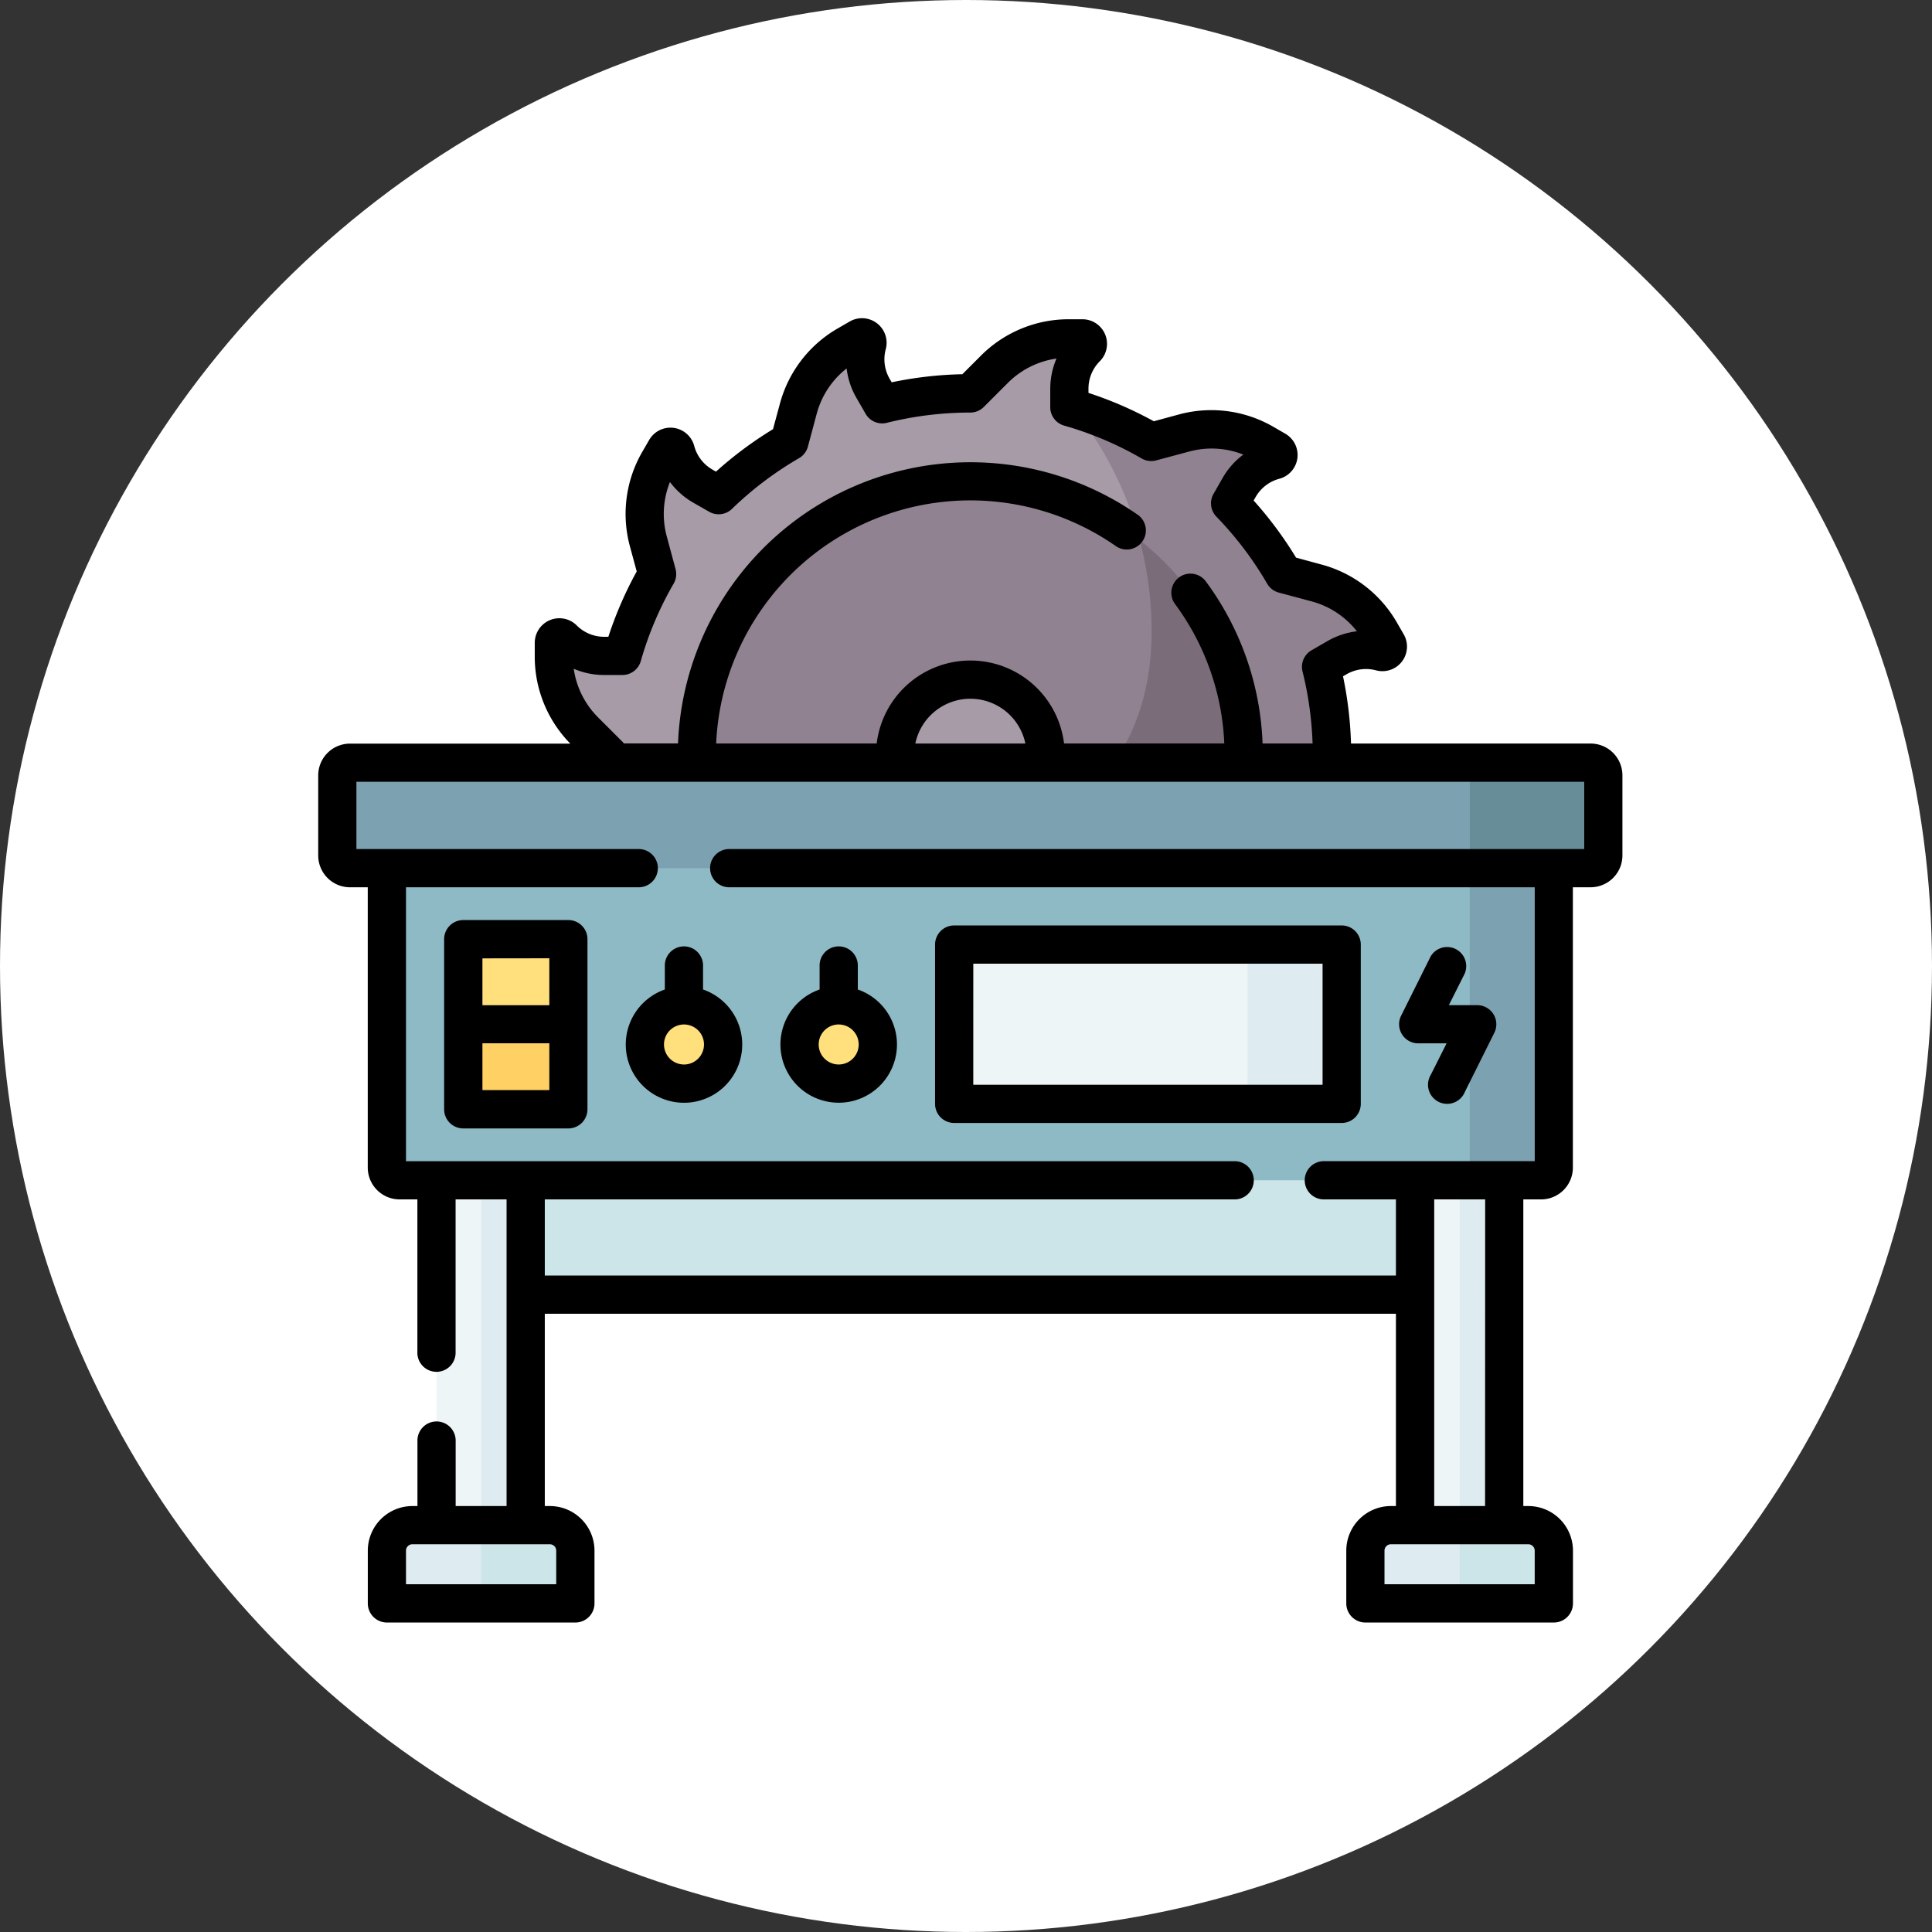<svg xmlns="http://www.w3.org/2000/svg" width="85" height="85" viewBox="0 0 85 85">
  <rect x="0" y="0" width="85" height="85" fill="#333333" stroke="none"/>
  <g id="Grupo_1115332" data-name="Grupo 1115332" transform="translate(-1177.051 -1769)">
    <circle id="Elipse_11712" data-name="Elipse 11712" cx="42.5" cy="42.5" r="42.5" transform="translate(1177.051 1769)" fill="#fff"/>
    <g id="sierra-circular" transform="translate(1191.051 1783)">
      <g id="Grupo_1115330" data-name="Grupo 1115330" transform="translate(0.841 0.84)">
        <path id="Trazado_902661" data-name="Trazado 902661" d="M63.949,322.159H107v6.851H63.949Z" transform="translate(-57.622 -286.892)" fill="#cbe5e8"/>
        <path id="Trazado_902662" data-name="Trazado 902662" d="M46.45,333.348h3.473v16.307H46.45Z" transform="translate(-42.085 -296.827)" fill="#eef5f6"/>
        <path id="Trazado_902663" data-name="Trazado 902663" d="M63.949,333.348h2.073v16.307H63.949Z" transform="translate(-57.622 -296.827)" fill="#deecf1"/>
        <path id="Trazado_902664" data-name="Trazado 902664" d="M35.03,475.125v1.65a.224.224,0,0,1-.224.224l-3.7.224H27.188a.224.224,0,0,1-.224-.224v-2.1a1.12,1.12,0,0,1,1.121-1.121h3.024l2.8.224A1.121,1.121,0,0,1,35.03,475.125Z" transform="translate(-24.783 -421.52)" fill="#deecf1"/>
        <path id="Trazado_902665" data-name="Trazado 902665" d="M68.094,474.9V477a.224.224,0,0,1-.224.224H63.949V473.78h3.024A1.121,1.121,0,0,1,68.094,474.9Z" transform="translate(-57.622 -421.52)" fill="#cbe5e8"/>
        <path id="Trazado_902666" data-name="Trazado 902666" d="M430.556,333.348h3.473v16.307h-3.473Z" transform="translate(-383.141 -296.827)" fill="#eef5f6"/>
        <path id="Trazado_902667" data-name="Trazado 902667" d="M448.055,333.348h2.073v16.307h-2.073Z" transform="translate(-398.678 -296.827)" fill="#deecf1"/>
        <path id="Trazado_902668" data-name="Trazado 902668" d="M126.112,26.23a20.106,20.106,0,0,0-.437-4.074.223.223,0,0,1,.105-.246l.548-.316a2.41,2.41,0,0,1,1.83-.48h.112c.207.056.266-.167.159-.353l-.3-.519a3.275,3.275,0,0,0-2.483-1.6l-1.35-.362a.222.222,0,0,1-.134-.1,20.335,20.335,0,0,0-2.532-3.255.223.223,0,0,1-.032-.266l.318-.551a2.792,2.792,0,0,1,1.666-1.192.241.241,0,0,0,.058-.441l-.3-.076a4.644,4.644,0,0,0-3.524-.464l-1.349.362a.222.222,0,0,1-.168-.022,16.594,16.594,0,0,0-3.361-1.659.223.223,0,0,1-.161-.214V9.764a2.672,2.672,0,0,1,.756-1.816.241.241,0,0,0-.177-.4h-.6a4.644,4.644,0,0,0-3.284,1.36l-.99.99a.223.223,0,0,1-.156.065,15.945,15.945,0,0,0-3.625.437.223.223,0,0,1-.246-.105l-.316-.548a2.674,2.674,0,0,1-.253-1.951.241.241,0,0,0-.355-.262l-.519.3a4.644,4.644,0,0,0-2.164,2.819L102.489,12a.222.222,0,0,1-.1.134,15.973,15.973,0,0,0-2.919,2.2.223.223,0,0,1-.266.032l-.551-.318a2.674,2.674,0,0,1-1.195-1.562.241.241,0,0,0-.439-.049l-.3.519a4.644,4.644,0,0,0-.464,3.524l.362,1.35a.222.222,0,0,1-.022.168,15.826,15.826,0,0,0-1.435,3.361.223.223,0,0,1-.214.161h-.631a2.674,2.674,0,0,1-1.816-.756.241.241,0,0,0-.4.177v.6a4.644,4.644,0,0,0,1.36,3.284l1.055,1.055a15.949,15.949,0,0,0,.477,3.879l-.693.4a2.673,2.673,0,0,1-1.95.253.241.241,0,0,0-.262.355l.3.519a4.644,4.644,0,0,0,2.82,2.164l1.438.385a15.973,15.973,0,0,0,2.358,3.118l-.4.7a2.672,2.672,0,0,1-1.562,1.195.241.241,0,0,0-.049.439l.519.3a4.644,4.644,0,0,0,3.524.464l1.438-.385a15.82,15.82,0,0,0,3.6,1.527v.8a2.673,2.673,0,0,1-.756,1.816.241.241,0,0,0,.177.4h.6a4.644,4.644,0,0,0,3.284-1.36l1.055-1.055a15.949,15.949,0,0,0,3.879-.477l.4.693a2.559,2.559,0,0,1,.256,1.942.274.274,0,0,0,.411.237l.461-.266a4.644,4.644,0,0,0,2.164-2.82l.385-1.438A15.973,15.973,0,0,0,121.5,37.3l1.191.688a1.4,1.4,0,0,1,.7,1.208.237.237,0,0,0,.441.118l.3-.519a4.644,4.644,0,0,0,.464-3.524l-.385-1.438a15.819,15.819,0,0,0,1.527-3.6h.8a2.674,2.674,0,0,1,1.816.756.241.241,0,0,0,.4-.177v-.6a4.644,4.644,0,0,0-1.36-3.284l-1.214-.542a.222.222,0,0,1-.065-.156Z" transform="translate(-82.571 -7.497)" fill="#a79ba7"/>
        <path id="Trazado_902669" data-name="Trazado 902669" d="M284.672,45.127a4.644,4.644,0,0,0-2.82-2.164L280.5,42.6a.222.222,0,0,1-.134-.1,15.968,15.968,0,0,0-2.2-2.919.223.223,0,0,1-.032-.266l.318-.551a2.559,2.559,0,0,1,1.554-1.192.241.241,0,0,0,.058-.441l-.519-.3a4.644,4.644,0,0,0-3.524-.464l-1.349.362a.222.222,0,0,1-.168-.022,15.826,15.826,0,0,0-3.361-1.435A15.572,15.572,0,0,1,274.6,45.1c0,6.034-4.077,8.748-6.631,8.748h16.871a4.643,4.643,0,0,0-1.244-2.258l-.99-.542a.223.223,0,0,1-.065-.156,20.109,20.109,0,0,0-.437-4.074.223.223,0,0,1,.105-.246l.548-.316A2.559,2.559,0,0,1,284.7,46a.241.241,0,0,0,.271-.353Z" transform="translate(-238.778 -32.158)" fill="#918291"/>
        <path id="Trazado_902670" data-name="Trazado 902670" d="M172.122,76.1c0,6.647-4.828,12.036-11.476,12.036a12.036,12.036,0,1,1,7.45-21.49C170.89,68.85,172.122,72.265,172.122,76.1Z" transform="translate(-132.795 -57.724)" fill="#918291"/>
        <path id="Trazado_902671" data-name="Trazado 902671" d="M278.667,96.559a12.012,12.012,0,0,0-4.586-9.454,15.677,15.677,0,0,1,.523,4.019c0,6.034-4.077,8.748-6.631,8.748h10.232A12.048,12.048,0,0,0,278.667,96.559Z" transform="translate(-238.78 -78.183)" fill="#7a6d79"/>
        <circle id="Elipse_11721" data-name="Elipse 11721" cx="3.313" cy="3.313" r="3.313" transform="translate(24.539 15.063)" fill="#a79ba7"/>
        <path id="Trazado_902672" data-name="Trazado 902672" d="M77.505,224.306l-3.347.224H27.536a.573.573,0,0,1-.573-.573v-13.8H78.079v13.577A.573.573,0,0,1,77.505,224.306Z" transform="translate(-24.782 -187.442)" fill="#8ebac5"/>
        <path id="Trazado_902673" data-name="Trazado 902673" d="M62.418,178.874l-5.093.224H8.06a.56.56,0,0,1-.56-.56v-3.522c0-.309,1.763-.56.56-.56H56.876l5.542.224a.569.569,0,0,1,.56.56v3.074A.56.56,0,0,1,62.418,178.874Z" transform="translate(-7.5 -155.743)" fill="#7ca1b1"/>
        <circle id="Elipse_11722" data-name="Elipse 11722" cx="1.721" cy="1.721" r="1.721" transform="translate(13.53 29.392)" fill="#ffe07d"/>
        <circle id="Elipse_11723" data-name="Elipse 11723" cx="1.721" cy="1.721" r="1.721" transform="translate(20.335 29.392)" fill="#ffe07d"/>
        <path id="Trazado_902674" data-name="Trazado 902674" d="M262.473,246.328v6.112a.224.224,0,0,1-.224.224l-3.248.224H245.874a.224.224,0,0,1-.224-.224V246.1a.224.224,0,0,1,.224-.224H259l3.248.224A.224.224,0,0,1,262.473,246.328Z" transform="translate(-218.959 -219.163)" fill="#eef5f6"/>
        <path id="Trazado_902675" data-name="Trazado 902675" d="M61.363,243.754H57.187a.224.224,0,0,0-.224.224V247.5l2.312,1.121,2.312-1.121v-3.518A.224.224,0,0,0,61.363,243.754Z" transform="translate(-51.419 -217.275)" fill="#ffe07d"/>
        <path id="Trazado_902676" data-name="Trazado 902676" d="M56.963,277.146v3.518a.224.224,0,0,0,.224.224h4.176a.224.224,0,0,0,.224-.224v-3.518Z" transform="translate(-51.419 -246.924)" fill="#ffd064"/>
        <path id="Trazado_902677" data-name="Trazado 902677" d="M452.2,220.175V207l-3.7-1.121v13.941a1.121,1.121,0,0,1-.328.793l-.12.12h3.584A.56.56,0,0,0,452.2,220.175Z" transform="translate(-398.678 -183.647)" fill="#7ca1b1"/>
        <path id="Trazado_902678" data-name="Trazado 902678" d="M419.136,475.125v1.65a.224.224,0,0,1-.224.224l-3.7.224h-3.921a.224.224,0,0,1-.224-.224v-2.1a1.12,1.12,0,0,1,1.121-1.121h3.024l2.8.224A1.121,1.121,0,0,1,419.136,475.125Z" transform="translate(-365.839 -421.52)" fill="#deecf1"/>
        <path id="Trazado_902679" data-name="Trazado 902679" d="M453.821,174.455h-5.766l.12.12a1.121,1.121,0,0,1,.328.793V179.1h5.318a.56.56,0,0,0,.56-.56v-3.522A.56.56,0,0,0,453.821,174.455Z" transform="translate(-398.678 -155.743)" fill="#678d98"/>
        <path id="Trazado_902680" data-name="Trazado 902680" d="M452.2,474.9V477a.224.224,0,0,1-.224.224h-3.921V473.78h3.024A1.121,1.121,0,0,1,452.2,474.9Z" transform="translate(-398.678 -421.52)" fill="#cbe5e8"/>
        <path id="Trazado_902681" data-name="Trazado 902681" d="M368.466,246.1v6.56a.224.224,0,0,1-.224.224H364.77V245.88h3.472A.224.224,0,0,1,368.466,246.1Z" transform="translate(-324.728 -219.163)" fill="#deecf1"/>
      </g>
      <g id="Grupo_1115331" data-name="Grupo 1115331" transform="translate(0 0)">
        <path id="Trazado_902682" data-name="Trazado 902682" d="M55.983,18.712H45.439a16.826,16.826,0,0,0-.352-2.958l.155-.089a1.707,1.707,0,0,1,1.3-.172,1.082,1.082,0,0,0,1.216-1.585l-.3-.519a5.448,5.448,0,0,0-3.33-2.555l-1.107-.3a16.823,16.823,0,0,0-1.867-2.514l.091-.157a1.707,1.707,0,0,1,1.043-.8,1.082,1.082,0,0,0,.261-1.981l-.519-.3a5.448,5.448,0,0,0-4.161-.548l-1.106.3a16.691,16.691,0,0,0-2.875-1.248V3.107a1.707,1.707,0,0,1,.5-1.215A1.082,1.082,0,0,0,33.63.046h-.6a5.448,5.448,0,0,0-3.878,1.606l-.812.812a16.837,16.837,0,0,0-3.11.356l-.089-.155a1.707,1.707,0,0,1-.172-1.3A1.082,1.082,0,0,0,23.383.145l-.519.3a5.448,5.448,0,0,0-2.555,3.33l-.3,1.107A16.831,16.831,0,0,0,17.5,6.75l-.158-.091a1.707,1.707,0,0,1-.8-1.043,1.082,1.082,0,0,0-1.981-.261l-.3.519a5.449,5.449,0,0,0-.548,4.161l.3,1.106a16.688,16.688,0,0,0-1.248,2.875h-.177a1.707,1.707,0,0,1-1.215-.5,1.082,1.082,0,0,0-1.846.765v.6a5.447,5.447,0,0,0,1.565,3.835H1.4a1.4,1.4,0,0,0-1.4,1.4v3.521a1.4,1.4,0,0,0,1.4,1.4h.78V37.368a1.4,1.4,0,0,0,1.4,1.4h.783v6.717a.841.841,0,1,0,1.681,0V38.769H8.287V52.26H6.047V49.408a.841.841,0,1,0-1.681,0V52.26H4.143a1.964,1.964,0,0,0-1.961,1.961v2.322a.841.841,0,0,0,.841.841h8.291a.841.841,0,0,0,.841-.841V54.221a1.964,1.964,0,0,0-1.961-1.961H9.969V43.8H47.415V52.26h-.223a1.964,1.964,0,0,0-1.961,1.961v2.322a.841.841,0,0,0,.841.841h8.291a.841.841,0,0,0,.841-.841V54.221a1.964,1.964,0,0,0-1.961-1.961h-.223V38.769H53.8a1.4,1.4,0,0,0,1.4-1.4V25.036h.78a1.4,1.4,0,0,0,1.4-1.4V20.113a1.4,1.4,0,0,0-1.4-1.4ZM10.472,54.221V55.7H3.862V54.221a.281.281,0,0,1,.28-.28h6.049A.281.281,0,0,1,10.472,54.221Zm2.9-35.6-1.055-1.055a3.774,3.774,0,0,1-1.075-2.143,3.391,3.391,0,0,0,1.341.274h.8a.84.84,0,0,0,.809-.611,15,15,0,0,1,1.446-3.41.84.84,0,0,0,.084-.639L15.335,9.6a3.775,3.775,0,0,1,.14-2.393,3.393,3.393,0,0,0,1.025.908l.7.4A.841.841,0,0,0,18.2,8.392a15.146,15.146,0,0,1,2.954-2.234.841.841,0,0,0,.391-.51l.385-1.438a3.774,3.774,0,0,1,1.318-2,3.391,3.391,0,0,0,.434,1.3l.4.693a.841.841,0,0,0,.932.4,15.134,15.134,0,0,1,3.675-.452.84.84,0,0,0,.594-.246l1.055-1.055a3.773,3.773,0,0,1,2.143-1.075,3.392,3.392,0,0,0-.274,1.341v.8a.84.84,0,0,0,.611.809,15,15,0,0,1,3.41,1.446.84.84,0,0,0,.639.084l1.438-.385A3.774,3.774,0,0,1,40.7,6a3.393,3.393,0,0,0-.908,1.025l-.4.7a.84.84,0,0,0,.124,1.005A15.141,15.141,0,0,1,41.75,11.68a.841.841,0,0,0,.51.391l1.438.385a3.774,3.774,0,0,1,2,1.318,3.394,3.394,0,0,0-1.3.434l-.693.4a.841.841,0,0,0-.4.932,15.12,15.12,0,0,1,.443,3.171h-2.2a12.769,12.769,0,0,0-2.516-7.158.841.841,0,0,0-1.351,1,11.1,11.1,0,0,1,2.183,6.157H32.814a4.152,4.152,0,0,0-8.243,0H17.508a11.195,11.195,0,0,1,17.562-8.7.841.841,0,1,0,.96-1.38,12.876,12.876,0,0,0-20.2,10.078H13.449a.847.847,0,0,0-.077-.091Zm17.74.091H26.271a2.472,2.472,0,0,1,4.841,0ZM53.521,54.221V55.7H46.912V54.221a.281.281,0,0,1,.28-.28h6.049A.281.281,0,0,1,53.521,54.221ZM51.337,52.26H49.1V38.769h2.241ZM55.7,23.355H18.053a.841.841,0,0,0,0,1.681H53.522V37.087h-9.25a.841.841,0,1,0,0,1.681h3.143v3.349H9.969V38.769H40.349a.841.841,0,0,0,0-1.681H3.862V25.036H14.131a.841.841,0,0,0,0-1.681H1.681V20.394H55.7Z" transform="translate(0 0)"/>
        <path id="Trazado_902683" data-name="Trazado 902683" d="M120.725,250.681a2.562,2.562,0,1,0,3.4-2.419v-1.085a.841.841,0,0,0-1.681,0v1.085A2.565,2.565,0,0,0,120.725,250.681Zm2.562.88a.88.88,0,1,1,.88-.88A.881.881,0,0,1,123.287,251.562Z" transform="translate(-107.194 -218.728)"/>
        <path id="Trazado_902684" data-name="Trazado 902684" d="M184,253.243a2.561,2.561,0,0,0,.841-4.981v-1.085a.841.841,0,0,0-1.681,0v1.085a2.561,2.561,0,0,0,.841,4.981Zm0-3.442a.88.88,0,1,1-.88.88A.881.881,0,0,1,184,249.8Z" transform="translate(-161.101 -218.728)"/>
        <path id="Trazado_902685" data-name="Trazado 902685" d="M242.987,247.071h17.048a.841.841,0,0,0,.841-.841v-7.008a.841.841,0,0,0-.841-.841H242.987a.841.841,0,0,0-.841.841v7.008A.841.841,0,0,0,242.987,247.071Zm.841-7.008h15.367v5.327H243.827Z" transform="translate(-215.007 -211.665)"/>
        <path id="Trazado_902686" data-name="Trazado 902686" d="M425.1,250.653h1.249l-.7,1.393a.841.841,0,1,0,1.5.752l1.3-2.609a.841.841,0,0,0-.752-1.216h-1.249l.7-1.393a.841.841,0,0,0-1.5-.752l-1.3,2.609a.841.841,0,0,0,.752,1.216Z" transform="translate(-376.705 -218.75)"/>
        <path id="Trazado_902687" data-name="Trazado 902687" d="M54.928,236.254H50.3a.841.841,0,0,0-.841.841v7.485a.841.841,0,0,0,.841.841h4.624a.841.841,0,0,0,.841-.841v-7.485A.84.84,0,0,0,54.928,236.254Zm-.841,1.681V240H51.144v-2.061Zm-2.943,5.8v-2.061h2.943v2.061Z" transform="translate(-43.919 -209.775)"/>
      </g>
    </g>
  </g>
</svg>
